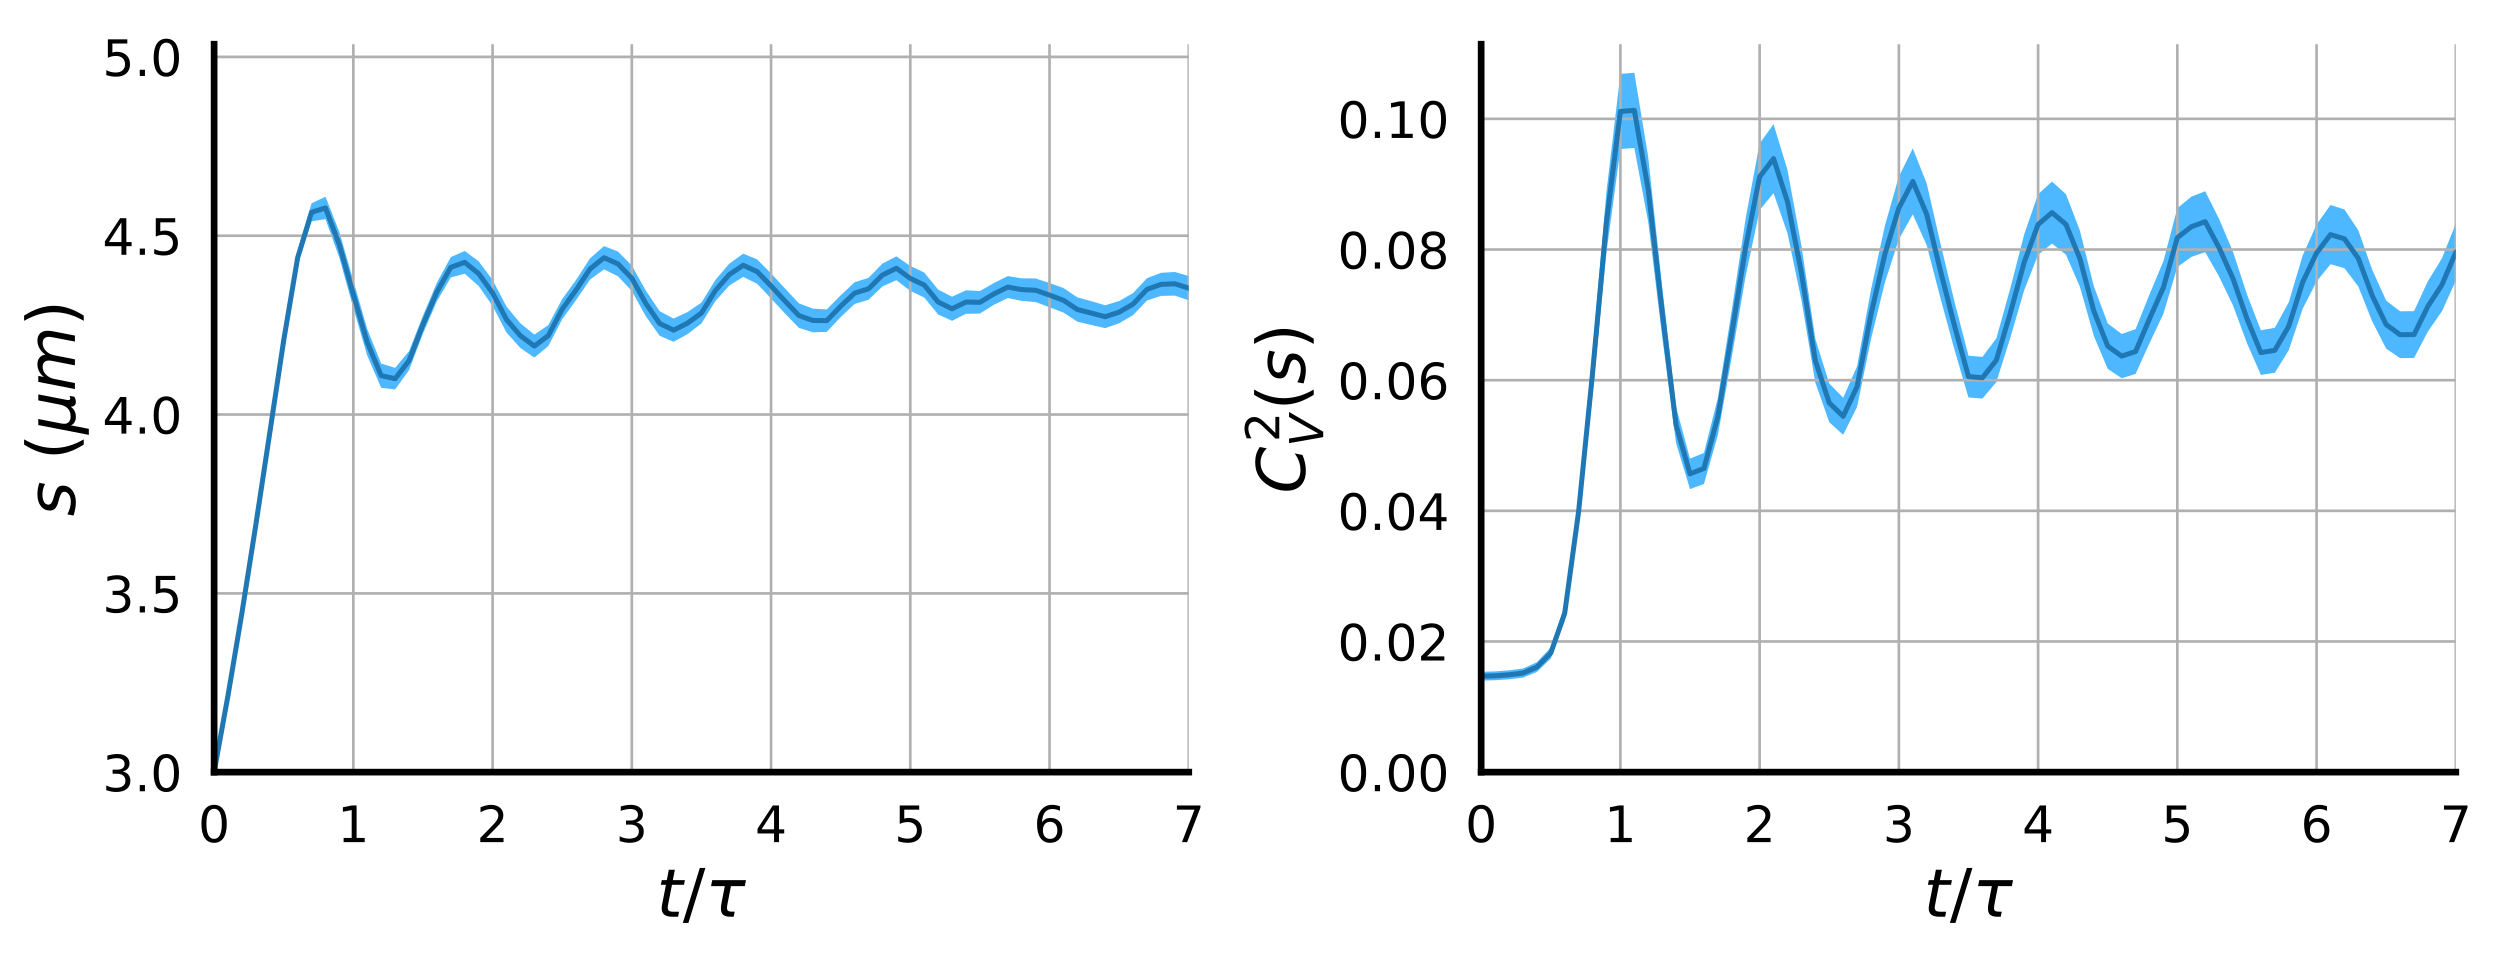 <?xml version="1.0" encoding="utf-8" standalone="no"?>
<!DOCTYPE svg PUBLIC "-//W3C//DTD SVG 1.1//EN"
  "http://www.w3.org/Graphics/SVG/1.1/DTD/svg11.dtd">
<!-- Created with matplotlib (http://matplotlib.org/) -->
<svg height="285.213pt" version="1.1" viewBox="0 0 746.755 285.213" width="746.755pt" xmlns="http://www.w3.org/2000/svg" xmlns:xlink="http://www.w3.org/1999/xlink">
 <defs>
  <style type="text/css">
*{stroke-linecap:butt;stroke-linejoin:round;}
  </style>
 </defs>
 <g id="figure_1">
  <g id="patch_1">
   <path d="M 0 285.213 
L 746.755 285.213 
L 746.755 0 
L 0 0 
z
" style="fill:#ffffff;"/>
  </g>
  <g id="axes_1">
   <g id="patch_2">
    <path d="M 63.955 230.64 
L 355.085 230.64 
L 355.085 13.2 
L 63.955 13.2 
z
" style="fill:#ffffff;"/>
   </g>
   <g id="PolyCollection_1">
    <defs>
     <path d="M 63.955 -55.65 
L 63.955 -53.497 
L 68.114 -76.378 
L 72.273 -100.912 
L 76.432 -127.218 
L 80.591 -154.516 
L 84.75 -181.905 
L 88.909 -206.188 
L 93.068 -219.097 
L 97.227 -219.758 
L 101.386 -208.179 
L 105.545 -193.18 
L 109.704 -178.977 
L 113.863 -169.357 
L 118.022 -168.88 
L 122.181 -174.649 
L 126.34 -185.568 
L 130.499 -195.22 
L 134.658 -202.325 
L 138.817 -203.454 
L 142.976 -199.782 
L 147.135 -193.823 
L 151.294 -185.891 
L 155.453 -181.241 
L 159.612 -178.41 
L 163.771 -181.825 
L 167.93 -189.839 
L 172.089 -195.613 
L 176.248 -201.705 
L 180.407 -204.752 
L 184.566 -202.715 
L 188.725 -198.286 
L 192.884 -190.773 
L 197.043 -184.898 
L 201.202 -183.117 
L 205.361 -185.408 
L 209.52 -188.585 
L 213.679 -195.258 
L 217.838 -199.927 
L 221.997 -202.505 
L 226.156 -200.457 
L 230.315 -196.05 
L 234.474 -191.569 
L 238.633 -187.281 
L 242.792 -185.946 
L 246.951 -186.077 
L 251.11 -190.491 
L 255.269 -194.416 
L 259.428 -195.676 
L 263.587 -199.64 
L 267.746 -201.527 
L 271.905 -198.34 
L 276.064 -196.346 
L 280.223 -191.288 
L 284.382 -189.38 
L 288.541 -191.483 
L 292.7 -191.549 
L 296.859 -194.157 
L 301.018 -196.188 
L 305.177 -195.342 
L 309.336 -194.985 
L 313.495 -193.44 
L 317.654 -191.847 
L 321.813 -189.123 
L 325.972 -188.134 
L 330.131 -187.189 
L 334.29 -188.651 
L 338.449 -191.072 
L 342.608 -195.445 
L 346.767 -196.818 
L 350.926 -196.914 
L 355.085 -195.499 
L 359.244 -192.581 
L 363.403 -190.604 
L 367.562 -191.072 
L 371.721 -191.347 
L 375.88 -193.618 
L 380.039 -195.434 
L 384.198 -196.243 
L 388.357 -195.873 
L 392.516 -193.564 
L 396.675 -194.102 
L 400.834 -193.451 
L 404.993 -192.862 
L 409.152 -192.08 
L 413.311 -192.889 
L 417.47 -192.917 
L 421.629 -194.104 
L 425.788 -196.463 
L 429.947 -196.404 
L 434.106 -198.286 
L 438.265 -194.482 
L 442.424 -192.261 
L 446.583 -191.728 
L 450.742 -192.329 
L 454.901 -191.347 
L 459.06 -190.368 
L 463.219 -191.043 
L 467.378 -193.439 
L 471.537 -194.157 
L 475.696 -193.065 
L 479.855 -194.005 
L 479.855 -201.008 
L 479.855 -201.008 
L 475.696 -199.981 
L 471.537 -200.935 
L 467.378 -200.197 
L 463.219 -197.807 
L 459.06 -197.214 
L 454.901 -198.254 
L 450.742 -199.426 
L 446.583 -198.866 
L 442.424 -199.466 
L 438.265 -201.625 
L 434.106 -205.337 
L 429.947 -203.255 
L 425.788 -203.235 
L 421.629 -200.86 
L 417.47 -199.687 
L 413.311 -199.883 
L 409.152 -199.164 
L 404.993 -200.06 
L 400.834 -200.738 
L 396.675 -201.349 
L 392.516 -200.646 
L 388.357 -202.853 
L 384.198 -203.059 
L 380.039 -202.285 
L 375.88 -200.52 
L 371.721 -198.385 
L 367.562 -198.277 
L 363.403 -197.864 
L 359.244 -199.873 
L 355.085 -202.772 
L 350.926 -203.975 
L 346.767 -203.72 
L 342.608 -202.113 
L 338.449 -197.675 
L 334.29 -195.295 
L 330.131 -194.024 
L 325.972 -195.248 
L 321.813 -196.389 
L 317.654 -199.185 
L 313.495 -200.676 
L 309.336 -202.036 
L 305.177 -202.072 
L 301.018 -202.744 
L 296.859 -200.666 
L 292.7 -198.28 
L 288.541 -198.505 
L 284.382 -196.588 
L 280.223 -198.706 
L 276.064 -203.81 
L 271.905 -205.761 
L 267.746 -208.639 
L 263.587 -206.489 
L 259.428 -202.215 
L 255.269 -200.902 
L 251.11 -196.999 
L 246.951 -192.784 
L 242.792 -193.025 
L 238.633 -194.615 
L 234.474 -199.052 
L 230.315 -203.525 
L 226.156 -207.736 
L 221.997 -209.439 
L 217.838 -206.458 
L 213.679 -201.584 
L 209.52 -194.828 
L 205.361 -191.994 
L 201.202 -190.062 
L 197.043 -192.261 
L 192.884 -198.451 
L 188.725 -205.911 
L 184.566 -210.09 
L 180.407 -211.711 
L 176.248 -208.046 
L 172.089 -201.623 
L 167.93 -195.886 
L 163.771 -188.099 
L 159.612 -185.273 
L 155.453 -188.627 
L 151.294 -193.633 
L 147.135 -201.583 
L 142.976 -207.161 
L 138.817 -210.247 
L 134.658 -208.42 
L 130.499 -200.766 
L 126.34 -190.948 
L 122.181 -180.314 
L 118.022 -175.327 
L 113.863 -176.623 
L 109.704 -186.897 
L 105.545 -201.346 
L 101.386 -215.868 
L 97.227 -226.459 
L 93.068 -224.498 
L 88.909 -210.287 
L 84.75 -185.27 
L 80.591 -157.482 
L 76.432 -129.911 
L 72.273 -103.403 
L 68.114 -78.69 
L 63.955 -55.65 
z
" id="m4f1d6ae1a3"/>
    </defs>
    <g clip-path="url(#p8585cb5696)">
     <use style="fill:#4db8ff;" x="0" xlink:href="#m4f1d6ae1a3" y="285.213"/>
    </g>
   </g>
   <g id="matplotlib.axis_1">
    <g id="xtick_1">
     <g id="line2d_1">
      <path clip-path="url(#p8585cb5696)" d="M 63.955 230.64 
L 63.955 13.2 
" style="fill:none;stroke:#b0b0b0;stroke-linecap:square;stroke-width:0.8;"/>
     </g>
     <g id="line2d_2">
      <defs>
       <path d="M 0 0 
L 0 6 
" id="m943a7c3891"/>
      </defs>
      <g>
       <use x="63.955" xlink:href="#m943a7c3891" y="230.64"/>
      </g>
     </g>
     <g id="text_1">
      <!-- 0 -->
      <defs>
       <path d="M 31.781 66.406 
Q 24.172 66.406 20.328 58.906 
Q 16.5 51.422 16.5 36.375 
Q 16.5 21.391 20.328 13.891 
Q 24.172 6.391 31.781 6.391 
Q 39.453 6.391 43.281 13.891 
Q 47.125 21.391 47.125 36.375 
Q 47.125 51.422 43.281 58.906 
Q 39.453 66.406 31.781 66.406 
z
M 31.781 74.219 
Q 44.047 74.219 50.516 64.516 
Q 56.984 54.828 56.984 36.375 
Q 56.984 17.969 50.516 8.266 
Q 44.047 -1.422 31.781 -1.422 
Q 19.531 -1.422 13.062 8.266 
Q 6.594 17.969 6.594 36.375 
Q 6.594 54.828 13.062 64.516 
Q 19.531 74.219 31.781 74.219 
z
" id="DejaVuSans-30"/>
      </defs>
      <g transform="translate(59.183 251.538)scale(0.15 -0.15)">
       <use xlink:href="#DejaVuSans-30"/>
      </g>
     </g>
    </g>
    <g id="xtick_2">
     <g id="line2d_3">
      <path clip-path="url(#p8585cb5696)" d="M 105.545 230.64 
L 105.545 13.2 
" style="fill:none;stroke:#b0b0b0;stroke-linecap:square;stroke-width:0.8;"/>
     </g>
     <g id="line2d_4">
      <g>
       <use x="105.545" xlink:href="#m943a7c3891" y="230.64"/>
      </g>
     </g>
     <g id="text_2">
      <!-- 1 -->
      <defs>
       <path d="M 12.406 8.297 
L 28.516 8.297 
L 28.516 63.922 
L 10.984 60.406 
L 10.984 69.391 
L 28.422 72.906 
L 38.281 72.906 
L 38.281 8.297 
L 54.391 8.297 
L 54.391 0 
L 12.406 0 
z
" id="DejaVuSans-31"/>
      </defs>
      <g transform="translate(100.773 251.538)scale(0.15 -0.15)">
       <use xlink:href="#DejaVuSans-31"/>
      </g>
     </g>
    </g>
    <g id="xtick_3">
     <g id="line2d_5">
      <path clip-path="url(#p8585cb5696)" d="M 147.135 230.64 
L 147.135 13.2 
" style="fill:none;stroke:#b0b0b0;stroke-linecap:square;stroke-width:0.8;"/>
     </g>
     <g id="line2d_6">
      <g>
       <use x="147.135" xlink:href="#m943a7c3891" y="230.64"/>
      </g>
     </g>
     <g id="text_3">
      <!-- 2 -->
      <defs>
       <path d="M 19.188 8.297 
L 53.609 8.297 
L 53.609 0 
L 7.328 0 
L 7.328 8.297 
Q 12.938 14.109 22.625 23.891 
Q 32.328 33.688 34.812 36.531 
Q 39.547 41.844 41.422 45.531 
Q 43.312 49.219 43.312 52.781 
Q 43.312 58.594 39.234 62.25 
Q 35.156 65.922 28.609 65.922 
Q 23.969 65.922 18.812 64.312 
Q 13.672 62.703 7.812 59.422 
L 7.812 69.391 
Q 13.766 71.781 18.938 73 
Q 24.125 74.219 28.422 74.219 
Q 39.75 74.219 46.484 68.547 
Q 53.219 62.891 53.219 53.422 
Q 53.219 48.922 51.531 44.891 
Q 49.859 40.875 45.406 35.406 
Q 44.188 33.984 37.641 27.219 
Q 31.109 20.453 19.188 8.297 
z
" id="DejaVuSans-32"/>
      </defs>
      <g transform="translate(142.363 251.538)scale(0.15 -0.15)">
       <use xlink:href="#DejaVuSans-32"/>
      </g>
     </g>
    </g>
    <g id="xtick_4">
     <g id="line2d_7">
      <path clip-path="url(#p8585cb5696)" d="M 188.725 230.64 
L 188.725 13.2 
" style="fill:none;stroke:#b0b0b0;stroke-linecap:square;stroke-width:0.8;"/>
     </g>
     <g id="line2d_8">
      <g>
       <use x="188.725" xlink:href="#m943a7c3891" y="230.64"/>
      </g>
     </g>
     <g id="text_4">
      <!-- 3 -->
      <defs>
       <path d="M 40.578 39.312 
Q 47.656 37.797 51.625 33 
Q 55.609 28.219 55.609 21.188 
Q 55.609 10.406 48.188 4.484 
Q 40.766 -1.422 27.094 -1.422 
Q 22.516 -1.422 17.656 -0.516 
Q 12.797 0.391 7.625 2.203 
L 7.625 11.719 
Q 11.719 9.328 16.594 8.109 
Q 21.484 6.891 26.812 6.891 
Q 36.078 6.891 40.938 10.547 
Q 45.797 14.203 45.797 21.188 
Q 45.797 27.641 41.281 31.266 
Q 36.766 34.906 28.719 34.906 
L 20.219 34.906 
L 20.219 43.016 
L 29.109 43.016 
Q 36.375 43.016 40.234 45.922 
Q 44.094 48.828 44.094 54.297 
Q 44.094 59.906 40.109 62.906 
Q 36.141 65.922 28.719 65.922 
Q 24.656 65.922 20.016 65.031 
Q 15.375 64.156 9.812 62.312 
L 9.812 71.094 
Q 15.438 72.656 20.344 73.438 
Q 25.25 74.219 29.594 74.219 
Q 40.828 74.219 47.359 69.109 
Q 53.906 64.016 53.906 55.328 
Q 53.906 49.266 50.438 45.094 
Q 46.969 40.922 40.578 39.312 
z
" id="DejaVuSans-33"/>
      </defs>
      <g transform="translate(183.953 251.538)scale(0.15 -0.15)">
       <use xlink:href="#DejaVuSans-33"/>
      </g>
     </g>
    </g>
    <g id="xtick_5">
     <g id="line2d_9">
      <path clip-path="url(#p8585cb5696)" d="M 230.315 230.64 
L 230.315 13.2 
" style="fill:none;stroke:#b0b0b0;stroke-linecap:square;stroke-width:0.8;"/>
     </g>
     <g id="line2d_10">
      <g>
       <use x="230.315" xlink:href="#m943a7c3891" y="230.64"/>
      </g>
     </g>
     <g id="text_5">
      <!-- 4 -->
      <defs>
       <path d="M 37.797 64.312 
L 12.891 25.391 
L 37.797 25.391 
z
M 35.203 72.906 
L 47.609 72.906 
L 47.609 25.391 
L 58.016 25.391 
L 58.016 17.188 
L 47.609 17.188 
L 47.609 0 
L 37.797 0 
L 37.797 17.188 
L 4.891 17.188 
L 4.891 26.703 
z
" id="DejaVuSans-34"/>
      </defs>
      <g transform="translate(225.543 251.538)scale(0.15 -0.15)">
       <use xlink:href="#DejaVuSans-34"/>
      </g>
     </g>
    </g>
    <g id="xtick_6">
     <g id="line2d_11">
      <path clip-path="url(#p8585cb5696)" d="M 271.905 230.64 
L 271.905 13.2 
" style="fill:none;stroke:#b0b0b0;stroke-linecap:square;stroke-width:0.8;"/>
     </g>
     <g id="line2d_12">
      <g>
       <use x="271.905" xlink:href="#m943a7c3891" y="230.64"/>
      </g>
     </g>
     <g id="text_6">
      <!-- 5 -->
      <defs>
       <path d="M 10.797 72.906 
L 49.516 72.906 
L 49.516 64.594 
L 19.828 64.594 
L 19.828 46.734 
Q 21.969 47.469 24.109 47.828 
Q 26.266 48.188 28.422 48.188 
Q 40.625 48.188 47.75 41.5 
Q 54.891 34.812 54.891 23.391 
Q 54.891 11.625 47.562 5.094 
Q 40.234 -1.422 26.906 -1.422 
Q 22.312 -1.422 17.547 -0.641 
Q 12.797 0.141 7.719 1.703 
L 7.719 11.625 
Q 12.109 9.234 16.797 8.062 
Q 21.484 6.891 26.703 6.891 
Q 35.156 6.891 40.078 11.328 
Q 45.016 15.766 45.016 23.391 
Q 45.016 31 40.078 35.438 
Q 35.156 39.891 26.703 39.891 
Q 22.75 39.891 18.812 39.016 
Q 14.891 38.141 10.797 36.281 
z
" id="DejaVuSans-35"/>
      </defs>
      <g transform="translate(267.133 251.538)scale(0.15 -0.15)">
       <use xlink:href="#DejaVuSans-35"/>
      </g>
     </g>
    </g>
    <g id="xtick_7">
     <g id="line2d_13">
      <path clip-path="url(#p8585cb5696)" d="M 313.495 230.64 
L 313.495 13.2 
" style="fill:none;stroke:#b0b0b0;stroke-linecap:square;stroke-width:0.8;"/>
     </g>
     <g id="line2d_14">
      <g>
       <use x="313.495" xlink:href="#m943a7c3891" y="230.64"/>
      </g>
     </g>
     <g id="text_7">
      <!-- 6 -->
      <defs>
       <path d="M 33.016 40.375 
Q 26.375 40.375 22.484 35.828 
Q 18.609 31.297 18.609 23.391 
Q 18.609 15.531 22.484 10.953 
Q 26.375 6.391 33.016 6.391 
Q 39.656 6.391 43.531 10.953 
Q 47.406 15.531 47.406 23.391 
Q 47.406 31.297 43.531 35.828 
Q 39.656 40.375 33.016 40.375 
z
M 52.594 71.297 
L 52.594 62.312 
Q 48.875 64.062 45.094 64.984 
Q 41.312 65.922 37.594 65.922 
Q 27.828 65.922 22.672 59.328 
Q 17.531 52.734 16.797 39.406 
Q 19.672 43.656 24.016 45.922 
Q 28.375 48.188 33.594 48.188 
Q 44.578 48.188 50.953 41.516 
Q 57.328 34.859 57.328 23.391 
Q 57.328 12.156 50.688 5.359 
Q 44.047 -1.422 33.016 -1.422 
Q 20.359 -1.422 13.672 8.266 
Q 6.984 17.969 6.984 36.375 
Q 6.984 53.656 15.188 63.938 
Q 23.391 74.219 37.203 74.219 
Q 40.922 74.219 44.703 73.484 
Q 48.484 72.75 52.594 71.297 
z
" id="DejaVuSans-36"/>
      </defs>
      <g transform="translate(308.723 251.538)scale(0.15 -0.15)">
       <use xlink:href="#DejaVuSans-36"/>
      </g>
     </g>
    </g>
    <g id="xtick_8">
     <g id="line2d_15">
      <path clip-path="url(#p8585cb5696)" d="M 355.085 230.64 
L 355.085 13.2 
" style="fill:none;stroke:#b0b0b0;stroke-linecap:square;stroke-width:0.8;"/>
     </g>
     <g id="line2d_16">
      <g>
       <use x="355.085" xlink:href="#m943a7c3891" y="230.64"/>
      </g>
     </g>
     <g id="text_8">
      <!-- 7 -->
      <defs>
       <path d="M 8.203 72.906 
L 55.078 72.906 
L 55.078 68.703 
L 28.609 0 
L 18.312 0 
L 43.219 64.594 
L 8.203 64.594 
z
" id="DejaVuSans-37"/>
      </defs>
      <g transform="translate(350.313 251.538)scale(0.15 -0.15)">
       <use xlink:href="#DejaVuSans-37"/>
      </g>
     </g>
    </g>
    <g id="text_9">
     <!-- $t/\tau$ -->
     <defs>
      <path d="M 42.281 54.688 
L 40.922 47.703 
L 23 47.703 
L 17.188 18.016 
Q 16.891 16.359 16.75 15.234 
Q 16.609 14.109 16.609 13.484 
Q 16.609 10.359 18.484 8.938 
Q 20.359 7.516 24.516 7.516 
L 33.594 7.516 
L 32.078 0 
L 23.484 0 
Q 15.484 0 11.547 3.125 
Q 7.625 6.25 7.625 12.594 
Q 7.625 13.719 7.766 15.062 
Q 7.906 16.406 8.203 18.016 
L 14.016 47.703 
L 6.391 47.703 
L 7.812 54.688 
L 15.281 54.688 
L 18.312 70.219 
L 27.297 70.219 
L 24.312 54.688 
z
" id="DejaVuSans-Oblique-74"/>
      <path d="M 25.391 72.906 
L 33.688 72.906 
L 8.297 -9.281 
L 0 -9.281 
z
" id="DejaVuSans-2f"/>
      <path d="M 32.859 9.969 
Q 34.188 7.625 39.453 7.625 
L 43.75 7.625 
L 42.281 0 
L 36.922 0 
Q 28.125 0 25 4.688 
Q 21.922 9.469 23.969 19.828 
L 29 45.703 
L 8.453 45.703 
L 10.203 54.688 
L 60.641 54.688 
L 58.891 45.703 
L 38.188 45.703 
L 33.016 19.281 
Q 31.641 12.203 32.859 9.969 
z
" id="DejaVuSans-Oblique-3c4"/>
     </defs>
     <g transform="translate(196.12 273.854)scale(0.2 -0.2)">
      <use transform="translate(0 0.094)" xlink:href="#DejaVuSans-Oblique-74"/>
      <use transform="translate(39.209 0.094)" xlink:href="#DejaVuSans-2f"/>
      <use transform="translate(72.9 0.094)" xlink:href="#DejaVuSans-Oblique-3c4"/>
     </g>
    </g>
   </g>
   <g id="matplotlib.axis_2">
    <g id="ytick_1">
     <g id="line2d_17">
      <path clip-path="url(#p8585cb5696)" d="M 63.955 230.658 
L 355.085 230.658 
" style="fill:none;stroke:#b0b0b0;stroke-linecap:square;stroke-width:0.8;"/>
     </g>
     <g id="line2d_18">
      <defs>
       <path d="M 0 0 
L -6 0 
" id="mb63ff1fe16"/>
      </defs>
      <g>
       <use x="63.955" xlink:href="#mb63ff1fe16" y="230.658"/>
      </g>
     </g>
     <g id="text_10">
      <!-- 3.0 -->
      <defs>
       <path d="M 10.688 12.406 
L 21 12.406 
L 21 0 
L 10.688 0 
z
" id="DejaVuSans-2e"/>
      </defs>
      <g transform="translate(30.6 236.357)scale(0.15 -0.15)">
       <use xlink:href="#DejaVuSans-33"/>
       <use x="63.623" xlink:href="#DejaVuSans-2e"/>
       <use x="95.41" xlink:href="#DejaVuSans-30"/>
      </g>
     </g>
    </g>
    <g id="ytick_2">
     <g id="line2d_19">
      <path clip-path="url(#p8585cb5696)" d="M 63.955 177.242 
L 355.085 177.242 
" style="fill:none;stroke:#b0b0b0;stroke-linecap:square;stroke-width:0.8;"/>
     </g>
     <g id="line2d_20">
      <g>
       <use x="63.955" xlink:href="#mb63ff1fe16" y="177.242"/>
      </g>
     </g>
     <g id="text_11">
      <!-- 3.5 -->
      <g transform="translate(30.6 182.941)scale(0.15 -0.15)">
       <use xlink:href="#DejaVuSans-33"/>
       <use x="63.623" xlink:href="#DejaVuSans-2e"/>
       <use x="95.41" xlink:href="#DejaVuSans-35"/>
      </g>
     </g>
    </g>
    <g id="ytick_3">
     <g id="line2d_21">
      <path clip-path="url(#p8585cb5696)" d="M 63.955 123.826 
L 355.085 123.826 
" style="fill:none;stroke:#b0b0b0;stroke-linecap:square;stroke-width:0.8;"/>
     </g>
     <g id="line2d_22">
      <g>
       <use x="63.955" xlink:href="#mb63ff1fe16" y="123.826"/>
      </g>
     </g>
     <g id="text_12">
      <!-- 4.0 -->
      <g transform="translate(30.6 129.525)scale(0.15 -0.15)">
       <use xlink:href="#DejaVuSans-34"/>
       <use x="63.623" xlink:href="#DejaVuSans-2e"/>
       <use x="95.41" xlink:href="#DejaVuSans-30"/>
      </g>
     </g>
    </g>
    <g id="ytick_4">
     <g id="line2d_23">
      <path clip-path="url(#p8585cb5696)" d="M 63.955 70.411 
L 355.085 70.411 
" style="fill:none;stroke:#b0b0b0;stroke-linecap:square;stroke-width:0.8;"/>
     </g>
     <g id="line2d_24">
      <g>
       <use x="63.955" xlink:href="#mb63ff1fe16" y="70.411"/>
      </g>
     </g>
     <g id="text_13">
      <!-- 4.5 -->
      <g transform="translate(30.6 76.109)scale(0.15 -0.15)">
       <use xlink:href="#DejaVuSans-34"/>
       <use x="63.623" xlink:href="#DejaVuSans-2e"/>
       <use x="95.41" xlink:href="#DejaVuSans-35"/>
      </g>
     </g>
    </g>
    <g id="ytick_5">
     <g id="line2d_25">
      <path clip-path="url(#p8585cb5696)" d="M 63.955 16.995 
L 355.085 16.995 
" style="fill:none;stroke:#b0b0b0;stroke-linecap:square;stroke-width:0.8;"/>
     </g>
     <g id="line2d_26">
      <g>
       <use x="63.955" xlink:href="#mb63ff1fe16" y="16.995"/>
      </g>
     </g>
     <g id="text_14">
      <!-- 5.0 -->
      <g transform="translate(30.6 22.694)scale(0.15 -0.15)">
       <use xlink:href="#DejaVuSans-35"/>
       <use x="63.623" xlink:href="#DejaVuSans-2e"/>
       <use x="95.41" xlink:href="#DejaVuSans-30"/>
      </g>
     </g>
    </g>
    <g id="text_15">
     <!-- $s$ $(\mu m)$ -->
     <defs>
      <path d="M 50 53.078 
L 48.297 44.578 
Q 44.734 46.531 40.766 47.5 
Q 36.812 48.484 32.625 48.484 
Q 25.531 48.484 21.453 46.062 
Q 17.391 43.656 17.391 39.5 
Q 17.391 34.672 26.859 32.078 
Q 27.594 31.891 27.938 31.781 
L 30.812 30.906 
Q 39.797 28.422 42.797 25.688 
Q 45.797 22.953 45.797 18.219 
Q 45.797 9.516 38.891 4.047 
Q 31.984 -1.422 20.797 -1.422 
Q 16.453 -1.422 11.672 -0.578 
Q 6.891 0.25 1.125 2 
L 2.875 11.281 
Q 7.812 8.734 12.594 7.422 
Q 17.391 6.109 21.781 6.109 
Q 28.375 6.109 32.5 8.938 
Q 36.625 11.766 36.625 16.109 
Q 36.625 20.797 25.781 23.688 
L 24.859 23.922 
L 21.781 24.703 
Q 14.938 26.516 11.766 29.469 
Q 8.594 32.422 8.594 37.016 
Q 8.594 45.75 15.156 50.875 
Q 21.734 56 33.016 56 
Q 37.453 56 41.672 55.266 
Q 45.906 54.547 50 53.078 
z
" id="DejaVuSans-Oblique-73"/>
      <path id="DejaVuSans-20"/>
      <path d="M 31 75.875 
Q 24.469 64.656 21.281 53.656 
Q 18.109 42.672 18.109 31.391 
Q 18.109 20.125 21.312 9.062 
Q 24.516 -2 31 -13.188 
L 23.188 -13.188 
Q 15.875 -1.703 12.234 9.375 
Q 8.594 20.453 8.594 31.391 
Q 8.594 42.281 12.203 53.312 
Q 15.828 64.359 23.188 75.875 
z
" id="DejaVuSans-28"/>
      <path d="M -1.312 -20.797 
L 13.375 54.688 
L 22.406 54.688 
L 15.766 20.656 
Q 15.578 19.625 15.422 18.359 
Q 15.281 17.094 15.281 15.828 
Q 15.281 11.281 18.141 8.828 
Q 21 6.391 26.312 6.391 
Q 33.547 6.391 37.984 10.484 
Q 42.438 14.594 44 22.797 
L 50.203 54.688 
L 59.188 54.688 
L 51.031 12.641 
Q 50.828 11.719 50.75 11.031 
Q 50.688 10.359 50.688 9.812 
Q 50.688 8.297 51.297 7.594 
Q 51.906 6.891 53.219 6.891 
Q 53.719 6.891 54.562 7.125 
Q 55.422 7.375 56.984 8.016 
L 55.609 0.781 
Q 53.469 -0.297 51.516 -0.859 
Q 49.562 -1.422 47.703 -1.422 
Q 44.484 -1.422 42.656 0.625 
Q 40.828 2.688 40.828 6.297 
Q 38.094 2.391 34.297 0.484 
Q 30.516 -1.422 25.391 -1.422 
Q 20.844 -1.422 17.453 0.672 
Q 14.062 2.781 12.984 6.203 
L 7.719 -20.797 
z
" id="DejaVuSans-Oblique-3bc"/>
      <path d="M 89.797 33.016 
L 83.406 0 
L 74.422 0 
L 80.719 32.719 
Q 81.109 34.812 81.297 36.328 
Q 81.5 37.844 81.5 38.922 
Q 81.5 43.312 79.047 45.75 
Q 76.609 48.188 72.219 48.188 
Q 65.672 48.188 60.547 43.281 
Q 55.422 38.375 53.906 30.516 
L 47.906 0 
L 38.922 0 
L 45.312 32.719 
Q 45.703 34.516 45.891 36.047 
Q 46.094 37.594 46.094 38.812 
Q 46.094 43.266 43.656 45.719 
Q 41.219 48.188 36.922 48.188 
Q 30.281 48.188 25.141 43.281 
Q 20.016 38.375 18.5 30.516 
L 12.5 0 
L 3.516 0 
L 14.203 54.688 
L 23.188 54.688 
L 21.484 46.188 
Q 25.141 50.984 30.047 53.484 
Q 34.969 56 40.578 56 
Q 46.531 56 50.359 52.875 
Q 54.203 49.75 54.984 44.188 
Q 59.078 49.953 64.469 52.969 
Q 69.875 56 75.875 56 
Q 82.906 56 86.734 51.953 
Q 90.578 47.906 90.578 40.484 
Q 90.578 38.875 90.375 36.938 
Q 90.188 35.016 89.797 33.016 
z
" id="DejaVuSans-Oblique-6d"/>
      <path d="M 8.016 75.875 
L 15.828 75.875 
Q 23.141 64.359 26.781 53.312 
Q 30.422 42.281 30.422 31.391 
Q 30.422 20.453 26.781 9.375 
Q 23.141 -1.703 15.828 -13.188 
L 8.016 -13.188 
Q 14.5 -2 17.703 9.062 
Q 20.906 20.125 20.906 31.391 
Q 20.906 42.672 17.703 53.656 
Q 14.5 64.656 8.016 75.875 
z
" id="DejaVuSans-29"/>
     </defs>
     <g transform="translate(22.4 154.22)rotate(-90)scale(0.2 -0.2)">
      <use transform="translate(0 0.125)" xlink:href="#DejaVuSans-Oblique-73"/>
      <use transform="translate(52.1 0.125)" xlink:href="#DejaVuSans-20"/>
      <use transform="translate(83.887 0.125)" xlink:href="#DejaVuSans-28"/>
      <use transform="translate(122.9 0.125)" xlink:href="#DejaVuSans-Oblique-3bc"/>
      <use transform="translate(186.523 0.125)" xlink:href="#DejaVuSans-Oblique-6d"/>
      <use transform="translate(283.936 0.125)" xlink:href="#DejaVuSans-29"/>
     </g>
    </g>
   </g>
   <g id="line2d_27">
    <path clip-path="url(#p8585cb5696)" d="M 63.955 230.64 
L 68.114 207.679 
L 72.273 183.056 
L 76.432 156.649 
L 80.591 129.215 
L 84.75 101.626 
L 88.909 76.976 
L 93.068 63.416 
L 97.227 62.105 
L 101.386 73.19 
L 105.545 87.951 
L 109.704 102.277 
L 113.863 112.223 
L 118.022 113.11 
L 122.181 107.732 
L 126.34 96.955 
L 130.499 87.22 
L 134.658 79.841 
L 138.817 78.363 
L 142.976 81.742 
L 147.135 87.51 
L 151.294 95.452 
L 155.453 100.279 
L 159.612 103.372 
L 163.771 100.252 
L 167.93 92.351 
L 172.089 86.595 
L 176.248 80.338 
L 180.407 76.982 
L 184.566 78.811 
L 188.725 83.115 
L 192.884 90.601 
L 197.043 96.634 
L 201.202 98.624 
L 205.361 96.513 
L 209.52 93.507 
L 213.679 86.792 
L 217.838 82.021 
L 221.997 79.242 
L 226.156 81.117 
L 230.315 85.426 
L 234.474 89.903 
L 238.633 94.266 
L 242.792 95.728 
L 246.951 95.783 
L 251.11 91.468 
L 255.269 87.554 
L 259.428 86.268 
L 263.587 82.149 
L 267.746 80.13 
L 271.905 83.163 
L 276.064 85.136 
L 280.223 90.217 
L 284.382 92.229 
L 288.541 90.22 
L 292.7 90.299 
L 296.859 87.802 
L 301.018 85.747 
L 305.177 86.506 
L 309.336 86.703 
L 313.495 88.156 
L 317.654 89.697 
L 321.813 92.457 
L 325.972 93.523 
L 330.131 94.607 
L 334.29 93.241 
L 338.449 90.84 
L 342.608 86.435 
L 346.767 84.944 
L 350.926 84.769 
L 355.085 86.078 
L 359.244 88.987 
L 363.403 90.979 
L 367.562 90.539 
L 371.721 90.348 
L 375.88 88.144 
L 380.039 86.354 
L 384.198 85.562 
L 388.357 85.851 
L 392.516 88.108 
L 396.675 87.488 
L 400.834 88.119 
L 404.993 88.752 
L 409.152 89.591 
L 413.311 88.827 
L 417.47 88.911 
L 421.629 87.731 
L 425.788 85.364 
L 429.947 85.384 
L 434.106 83.402 
L 438.265 87.16 
L 442.424 89.35 
L 446.583 89.916 
L 450.742 89.336 
L 454.901 90.413 
L 459.06 91.422 
L 463.219 90.789 
L 467.378 88.395 
L 471.537 87.668 
L 475.696 88.691 
L 479.855 87.707 
" style="fill:none;stroke:#1f77b4;stroke-linecap:square;stroke-width:1.5;"/>
   </g>
   <g id="patch_3">
    <path d="M 63.955 230.64 
L 63.955 13.2 
" style="fill:none;stroke:#000000;stroke-linecap:square;stroke-linejoin:miter;stroke-width:2;"/>
   </g>
   <g id="patch_4">
    <path d="M 355.085 230.64 
L 355.085 13.2 
" style="fill:none;"/>
   </g>
   <g id="patch_5">
    <path d="M 63.955 230.64 
L 355.085 230.64 
" style="fill:none;stroke:#000000;stroke-linecap:square;stroke-linejoin:miter;stroke-width:2;"/>
   </g>
   <g id="patch_6">
    <path d="M 63.955 13.2 
L 355.085 13.2 
" style="fill:none;"/>
   </g>
  </g>
  <g id="axes_2">
   <g id="patch_7">
    <path d="M 442.424 230.64 
L 733.555 230.64 
L 733.555 13.2 
L 442.424 13.2 
z
" style="fill:#ffffff;"/>
   </g>
   <g id="PolyCollection_2">
    <defs>
     <path d="M 442.424 -84.544 
L 442.424 -81.912 
L 446.583 -82.025 
L 450.742 -82.32 
L 454.901 -82.799 
L 459.06 -84.504 
L 463.219 -88.496 
L 467.378 -99.763 
L 471.537 -128.514 
L 475.696 -167.463 
L 479.855 -209.81 
L 484.014 -240.708 
L 488.173 -241.01 
L 492.332 -218.858 
L 496.491 -184.721 
L 500.65 -152.82 
L 504.809 -139.133 
L 508.968 -140.651 
L 513.127 -155.233 
L 517.286 -178.607 
L 521.445 -202.861 
L 525.604 -222.46 
L 529.763 -227.525 
L 533.922 -215.524 
L 538.081 -195.624 
L 542.24 -170.956 
L 546.399 -159.103 
L 550.558 -155.325 
L 554.717 -163.68 
L 558.876 -183.985 
L 563.035 -200.875 
L 567.194 -213.742 
L 571.353 -221.179 
L 575.512 -211.959 
L 579.671 -195.95 
L 583.83 -180.685 
L 587.989 -166.484 
L 592.148 -166.161 
L 596.307 -171.073 
L 600.466 -184.264 
L 604.625 -198.521 
L 608.785 -209.13 
L 612.944 -212.448 
L 617.103 -209.14 
L 621.262 -199.578 
L 625.421 -184.901 
L 629.58 -175.035 
L 633.739 -172.235 
L 637.898 -173.512 
L 642.057 -182.697 
L 646.216 -191.485 
L 650.375 -205.439 
L 654.534 -208.471 
L 658.693 -209.906 
L 662.852 -202.588 
L 667.011 -193.944 
L 671.17 -182.716 
L 675.329 -173.22 
L 679.488 -173.866 
L 683.647 -180.599 
L 687.806 -192.954 
L 691.965 -201.145 
L 696.124 -206.286 
L 700.283 -205.118 
L 704.442 -199.614 
L 708.601 -189.159 
L 712.76 -181.062 
L 716.919 -178.233 
L 721.078 -178.275 
L 725.237 -186.227 
L 729.396 -192.214 
L 733.555 -201.348 
L 737.714 -203.957 
L 741.873 -203.923 
L 746.032 -201.391 
L 750.191 -194.631 
L 754.35 -188.053 
L 758.509 -185.073 
L 762.668 -183.336 
L 766.827 -189.705 
L 770.986 -194.996 
L 775.145 -201.192 
L 779.304 -203.192 
L 783.463 -199.979 
L 787.622 -195.968 
L 791.781 -191.982 
L 795.94 -183.452 
L 800.099 -182.268 
L 804.258 -181.567 
L 808.417 -184.534 
L 812.576 -191.028 
L 816.735 -196.817 
L 820.894 -200.663 
L 825.053 -198.33 
L 829.212 -196.316 
L 833.371 -189.533 
L 837.53 -187.724 
L 841.689 -184.253 
L 845.848 -182.736 
L 850.007 -183.052 
L 854.166 -188.899 
L 858.325 -191.692 
L 858.325 -207.441 
L 858.325 -207.441 
L 854.166 -204.28 
L 850.007 -197.669 
L 845.848 -197.312 
L 841.689 -199.026 
L 837.53 -202.951 
L 833.371 -204.998 
L 829.212 -212.677 
L 825.053 -214.959 
L 820.894 -217.603 
L 816.735 -213.245 
L 812.576 -206.689 
L 808.417 -199.344 
L 804.258 -195.991 
L 800.099 -196.783 
L 795.94 -198.121 
L 791.781 -207.77 
L 787.622 -212.283 
L 783.463 -216.828 
L 779.304 -220.471 
L 775.145 -218.202 
L 770.986 -211.182 
L 766.827 -205.193 
L 762.668 -197.99 
L 758.509 -199.953 
L 754.35 -203.323 
L 750.191 -210.769 
L 746.032 -218.428 
L 741.873 -221.3 
L 737.714 -221.338 
L 733.555 -218.38 
L 729.396 -208.032 
L 725.237 -201.259 
L 721.078 -192.272 
L 716.919 -192.225 
L 712.76 -195.42 
L 708.601 -204.575 
L 704.442 -216.414 
L 700.283 -222.655 
L 696.124 -223.98 
L 691.965 -218.149 
L 687.806 -208.87 
L 683.647 -194.897 
L 679.488 -187.295 
L 675.329 -186.566 
L 671.17 -197.29 
L 667.011 -209.991 
L 662.852 -219.785 
L 658.693 -228.088 
L 654.534 -226.46 
L 650.375 -223.019 
L 646.216 -207.207 
L 642.057 -197.268 
L 637.898 -186.895 
L 633.739 -185.455 
L 629.58 -188.614 
L 625.421 -199.759 
L 621.262 -216.374 
L 617.103 -227.219 
L 612.944 -230.975 
L 608.785 -227.208 
L 604.625 -215.175 
L 600.466 -199.039 
L 596.307 -184.144 
L 592.148 -178.607 
L 587.989 -178.97 
L 583.83 -194.995 
L 579.671 -212.263 
L 575.512 -230.42 
L 571.353 -240.897 
L 567.194 -232.445 
L 563.035 -217.843 
L 558.876 -198.723 
L 554.717 -175.811 
L 550.558 -166.408 
L 546.399 -170.659 
L 542.24 -184.012 
L 538.081 -211.893 
L 533.922 -234.469 
L 529.763 -248.118 
L 525.604 -242.354 
L 521.445 -220.095 
L 517.286 -192.647 
L 513.127 -166.305 
L 508.968 -149.932 
L 504.809 -148.23 
L 500.65 -163.592 
L 496.491 -199.555 
L 492.332 -238.258 
L 488.173 -263.483 
L 484.014 -263.138 
L 479.855 -227.979 
L 475.696 -180.074 
L 471.537 -136.341 
L 467.378 -104.304 
L 463.219 -91.818 
L 459.06 -87.405 
L 454.901 -85.522 
L 450.742 -84.994 
L 446.583 -84.668 
L 442.424 -84.544 
z
" id="m9af9c02053"/>
    </defs>
    <g clip-path="url(#pc7e0103038)">
     <use style="fill:#4db8ff;" x="0" xlink:href="#m9af9c02053" y="285.213"/>
    </g>
   </g>
   <g id="matplotlib.axis_3">
    <g id="xtick_9">
     <g id="line2d_28">
      <path clip-path="url(#pc7e0103038)" d="M 442.424 230.64 
L 442.424 13.2 
" style="fill:none;stroke:#b0b0b0;stroke-linecap:square;stroke-width:0.8;"/>
     </g>
     <g id="line2d_29">
      <g>
       <use x="442.424" xlink:href="#m943a7c3891" y="230.64"/>
      </g>
     </g>
     <g id="text_16">
      <!-- 0 -->
      <g transform="translate(437.652 251.538)scale(0.15 -0.15)">
       <use xlink:href="#DejaVuSans-30"/>
      </g>
     </g>
    </g>
    <g id="xtick_10">
     <g id="line2d_30">
      <path clip-path="url(#pc7e0103038)" d="M 484.014 230.64 
L 484.014 13.2 
" style="fill:none;stroke:#b0b0b0;stroke-linecap:square;stroke-width:0.8;"/>
     </g>
     <g id="line2d_31">
      <g>
       <use x="484.014" xlink:href="#m943a7c3891" y="230.64"/>
      </g>
     </g>
     <g id="text_17">
      <!-- 1 -->
      <g transform="translate(479.242 251.538)scale(0.15 -0.15)">
       <use xlink:href="#DejaVuSans-31"/>
      </g>
     </g>
    </g>
    <g id="xtick_11">
     <g id="line2d_32">
      <path clip-path="url(#pc7e0103038)" d="M 525.604 230.64 
L 525.604 13.2 
" style="fill:none;stroke:#b0b0b0;stroke-linecap:square;stroke-width:0.8;"/>
     </g>
     <g id="line2d_33">
      <g>
       <use x="525.604" xlink:href="#m943a7c3891" y="230.64"/>
      </g>
     </g>
     <g id="text_18">
      <!-- 2 -->
      <g transform="translate(520.833 251.538)scale(0.15 -0.15)">
       <use xlink:href="#DejaVuSans-32"/>
      </g>
     </g>
    </g>
    <g id="xtick_12">
     <g id="line2d_34">
      <path clip-path="url(#pc7e0103038)" d="M 567.194 230.64 
L 567.194 13.2 
" style="fill:none;stroke:#b0b0b0;stroke-linecap:square;stroke-width:0.8;"/>
     </g>
     <g id="line2d_35">
      <g>
       <use x="567.194" xlink:href="#m943a7c3891" y="230.64"/>
      </g>
     </g>
     <g id="text_19">
      <!-- 3 -->
      <g transform="translate(562.423 251.538)scale(0.15 -0.15)">
       <use xlink:href="#DejaVuSans-33"/>
      </g>
     </g>
    </g>
    <g id="xtick_13">
     <g id="line2d_36">
      <path clip-path="url(#pc7e0103038)" d="M 608.785 230.64 
L 608.785 13.2 
" style="fill:none;stroke:#b0b0b0;stroke-linecap:square;stroke-width:0.8;"/>
     </g>
     <g id="line2d_37">
      <g>
       <use x="608.785" xlink:href="#m943a7c3891" y="230.64"/>
      </g>
     </g>
     <g id="text_20">
      <!-- 4 -->
      <g transform="translate(604.013 251.538)scale(0.15 -0.15)">
       <use xlink:href="#DejaVuSans-34"/>
      </g>
     </g>
    </g>
    <g id="xtick_14">
     <g id="line2d_38">
      <path clip-path="url(#pc7e0103038)" d="M 650.375 230.64 
L 650.375 13.2 
" style="fill:none;stroke:#b0b0b0;stroke-linecap:square;stroke-width:0.8;"/>
     </g>
     <g id="line2d_39">
      <g>
       <use x="650.375" xlink:href="#m943a7c3891" y="230.64"/>
      </g>
     </g>
     <g id="text_21">
      <!-- 5 -->
      <g transform="translate(645.603 251.538)scale(0.15 -0.15)">
       <use xlink:href="#DejaVuSans-35"/>
      </g>
     </g>
    </g>
    <g id="xtick_15">
     <g id="line2d_40">
      <path clip-path="url(#pc7e0103038)" d="M 691.965 230.64 
L 691.965 13.2 
" style="fill:none;stroke:#b0b0b0;stroke-linecap:square;stroke-width:0.8;"/>
     </g>
     <g id="line2d_41">
      <g>
       <use x="691.965" xlink:href="#m943a7c3891" y="230.64"/>
      </g>
     </g>
     <g id="text_22">
      <!-- 6 -->
      <g transform="translate(687.193 251.538)scale(0.15 -0.15)">
       <use xlink:href="#DejaVuSans-36"/>
      </g>
     </g>
    </g>
    <g id="xtick_16">
     <g id="line2d_42">
      <path clip-path="url(#pc7e0103038)" d="M 733.555 230.64 
L 733.555 13.2 
" style="fill:none;stroke:#b0b0b0;stroke-linecap:square;stroke-width:0.8;"/>
     </g>
     <g id="line2d_43">
      <g>
       <use x="733.555" xlink:href="#m943a7c3891" y="230.64"/>
      </g>
     </g>
     <g id="text_23">
      <!-- 7 -->
      <g transform="translate(728.783 251.538)scale(0.15 -0.15)">
       <use xlink:href="#DejaVuSans-37"/>
      </g>
     </g>
    </g>
    <g id="text_24">
     <!-- $t/\tau$ -->
     <g transform="translate(574.589 273.854)scale(0.2 -0.2)">
      <use transform="translate(0 0.094)" xlink:href="#DejaVuSans-Oblique-74"/>
      <use transform="translate(39.209 0.094)" xlink:href="#DejaVuSans-2f"/>
      <use transform="translate(72.9 0.094)" xlink:href="#DejaVuSans-Oblique-3c4"/>
     </g>
    </g>
   </g>
   <g id="matplotlib.axis_4">
    <g id="ytick_6">
     <g id="line2d_44">
      <path clip-path="url(#pc7e0103038)" d="M 442.424 230.64 
L 733.555 230.64 
" style="fill:none;stroke:#b0b0b0;stroke-linecap:square;stroke-width:0.8;"/>
     </g>
     <g id="line2d_45">
      <g>
       <use x="442.424" xlink:href="#mb63ff1fe16" y="230.64"/>
      </g>
     </g>
     <g id="text_25">
      <!-- 0.00 -->
      <g transform="translate(399.526 236.339)scale(0.15 -0.15)">
       <use xlink:href="#DejaVuSans-30"/>
       <use x="63.623" xlink:href="#DejaVuSans-2e"/>
       <use x="95.41" xlink:href="#DejaVuSans-30"/>
       <use x="159.033" xlink:href="#DejaVuSans-30"/>
      </g>
     </g>
    </g>
    <g id="ytick_7">
     <g id="line2d_46">
      <path clip-path="url(#pc7e0103038)" d="M 442.424 191.614 
L 733.555 191.614 
" style="fill:none;stroke:#b0b0b0;stroke-linecap:square;stroke-width:0.8;"/>
     </g>
     <g id="line2d_47">
      <g>
       <use x="442.424" xlink:href="#mb63ff1fe16" y="191.614"/>
      </g>
     </g>
     <g id="text_26">
      <!-- 0.02 -->
      <g transform="translate(399.526 197.312)scale(0.15 -0.15)">
       <use xlink:href="#DejaVuSans-30"/>
       <use x="63.623" xlink:href="#DejaVuSans-2e"/>
       <use x="95.41" xlink:href="#DejaVuSans-30"/>
       <use x="159.033" xlink:href="#DejaVuSans-32"/>
      </g>
     </g>
    </g>
    <g id="ytick_8">
     <g id="line2d_48">
      <path clip-path="url(#pc7e0103038)" d="M 442.424 152.587 
L 733.555 152.587 
" style="fill:none;stroke:#b0b0b0;stroke-linecap:square;stroke-width:0.8;"/>
     </g>
     <g id="line2d_49">
      <g>
       <use x="442.424" xlink:href="#mb63ff1fe16" y="152.587"/>
      </g>
     </g>
     <g id="text_27">
      <!-- 0.04 -->
      <g transform="translate(399.526 158.286)scale(0.15 -0.15)">
       <use xlink:href="#DejaVuSans-30"/>
       <use x="63.623" xlink:href="#DejaVuSans-2e"/>
       <use x="95.41" xlink:href="#DejaVuSans-30"/>
       <use x="159.033" xlink:href="#DejaVuSans-34"/>
      </g>
     </g>
    </g>
    <g id="ytick_9">
     <g id="line2d_50">
      <path clip-path="url(#pc7e0103038)" d="M 442.424 113.561 
L 733.555 113.561 
" style="fill:none;stroke:#b0b0b0;stroke-linecap:square;stroke-width:0.8;"/>
     </g>
     <g id="line2d_51">
      <g>
       <use x="442.424" xlink:href="#mb63ff1fe16" y="113.561"/>
      </g>
     </g>
     <g id="text_28">
      <!-- 0.06 -->
      <g transform="translate(399.526 119.259)scale(0.15 -0.15)">
       <use xlink:href="#DejaVuSans-30"/>
       <use x="63.623" xlink:href="#DejaVuSans-2e"/>
       <use x="95.41" xlink:href="#DejaVuSans-30"/>
       <use x="159.033" xlink:href="#DejaVuSans-36"/>
      </g>
     </g>
    </g>
    <g id="ytick_10">
     <g id="line2d_52">
      <path clip-path="url(#pc7e0103038)" d="M 442.424 74.534 
L 733.555 74.534 
" style="fill:none;stroke:#b0b0b0;stroke-linecap:square;stroke-width:0.8;"/>
     </g>
     <g id="line2d_53">
      <g>
       <use x="442.424" xlink:href="#mb63ff1fe16" y="74.534"/>
      </g>
     </g>
     <g id="text_29">
      <!-- 0.08 -->
      <defs>
       <path d="M 31.781 34.625 
Q 24.75 34.625 20.719 30.859 
Q 16.703 27.094 16.703 20.516 
Q 16.703 13.922 20.719 10.156 
Q 24.75 6.391 31.781 6.391 
Q 38.812 6.391 42.859 10.172 
Q 46.922 13.969 46.922 20.516 
Q 46.922 27.094 42.891 30.859 
Q 38.875 34.625 31.781 34.625 
z
M 21.922 38.812 
Q 15.578 40.375 12.031 44.719 
Q 8.5 49.078 8.5 55.328 
Q 8.5 64.062 14.719 69.141 
Q 20.953 74.219 31.781 74.219 
Q 42.672 74.219 48.875 69.141 
Q 55.078 64.062 55.078 55.328 
Q 55.078 49.078 51.531 44.719 
Q 48 40.375 41.703 38.812 
Q 48.828 37.156 52.797 32.312 
Q 56.781 27.484 56.781 20.516 
Q 56.781 9.906 50.312 4.234 
Q 43.844 -1.422 31.781 -1.422 
Q 19.734 -1.422 13.25 4.234 
Q 6.781 9.906 6.781 20.516 
Q 6.781 27.484 10.781 32.312 
Q 14.797 37.156 21.922 38.812 
z
M 18.312 54.391 
Q 18.312 48.734 21.844 45.562 
Q 25.391 42.391 31.781 42.391 
Q 38.141 42.391 41.719 45.562 
Q 45.312 48.734 45.312 54.391 
Q 45.312 60.062 41.719 63.234 
Q 38.141 66.406 31.781 66.406 
Q 25.391 66.406 21.844 63.234 
Q 18.312 60.062 18.312 54.391 
z
" id="DejaVuSans-38"/>
      </defs>
      <g transform="translate(399.526 80.233)scale(0.15 -0.15)">
       <use xlink:href="#DejaVuSans-30"/>
       <use x="63.623" xlink:href="#DejaVuSans-2e"/>
       <use x="95.41" xlink:href="#DejaVuSans-30"/>
       <use x="159.033" xlink:href="#DejaVuSans-38"/>
      </g>
     </g>
    </g>
    <g id="ytick_11">
     <g id="line2d_54">
      <path clip-path="url(#pc7e0103038)" d="M 442.424 35.508 
L 733.555 35.508 
" style="fill:none;stroke:#b0b0b0;stroke-linecap:square;stroke-width:0.8;"/>
     </g>
     <g id="line2d_55">
      <g>
       <use x="442.424" xlink:href="#mb63ff1fe16" y="35.508"/>
      </g>
     </g>
     <g id="text_30">
      <!-- 0.10 -->
      <g transform="translate(399.526 41.206)scale(0.15 -0.15)">
       <use xlink:href="#DejaVuSans-30"/>
       <use x="63.623" xlink:href="#DejaVuSans-2e"/>
       <use x="95.41" xlink:href="#DejaVuSans-31"/>
       <use x="159.033" xlink:href="#DejaVuSans-30"/>
      </g>
     </g>
    </g>
    <g id="text_31">
     <!-- $C_V^2(s)$ -->
     <defs>
      <path d="M 69.484 67.281 
L 67.484 56.891 
Q 62.797 61.625 57.547 63.922 
Q 52.297 66.219 46.188 66.219 
Q 37.844 66.219 31.516 62.203 
Q 25.203 58.203 20.609 50 
Q 17.672 44.734 16.125 38.844 
Q 14.594 32.953 14.594 27 
Q 14.594 17.047 19.75 11.812 
Q 24.906 6.594 34.719 6.594 
Q 41.5 6.594 47.75 8.766 
Q 54 10.938 59.906 15.281 
L 57.625 3.609 
Q 51.812 1.125 45.875 -0.141 
Q 39.938 -1.422 33.984 -1.422 
Q 19.969 -1.422 12.078 6.188 
Q 4.203 13.812 4.203 27.391 
Q 4.203 36.078 7.203 44.469 
Q 10.203 52.875 15.828 59.812 
Q 21.781 67.188 29.422 70.703 
Q 37.062 74.219 47.219 74.219 
Q 53.469 74.219 59.062 72.484 
Q 64.656 70.75 69.484 67.281 
z
" id="DejaVuSans-Oblique-43"/>
      <path d="M 20.609 0 
L 7.812 72.906 
L 17.484 72.906 
L 28.078 10.203 
L 63.484 72.906 
L 74.219 72.906 
L 32.078 0 
z
" id="DejaVuSans-Oblique-56"/>
     </defs>
     <g transform="translate(389.926 147.42)rotate(-90)scale(0.2 -0.2)">
      <use transform="translate(0 0.766)" xlink:href="#DejaVuSans-Oblique-43"/>
      <use transform="translate(77.025 39.047)scale(0.7)" xlink:href="#DejaVuSans-32"/>
      <use transform="translate(69.824 -26.578)scale(0.7)" xlink:href="#DejaVuSans-Oblique-56"/>
      <use transform="translate(124.295 0.766)" xlink:href="#DejaVuSans-28"/>
      <use transform="translate(163.309 0.766)" xlink:href="#DejaVuSans-Oblique-73"/>
      <use transform="translate(215.409 0.766)" xlink:href="#DejaVuSans-29"/>
     </g>
    </g>
   </g>
   <g id="line2d_56">
    <path clip-path="url(#pc7e0103038)" d="M 442.424 201.986 
L 446.583 201.867 
L 450.742 201.556 
L 454.901 201.053 
L 459.06 199.259 
L 463.219 195.056 
L 467.378 183.18 
L 471.537 152.786 
L 475.696 111.445 
L 479.855 66.319 
L 484.014 33.29 
L 488.173 32.967 
L 492.332 56.655 
L 496.491 93.075 
L 500.65 127.007 
L 504.809 141.532 
L 508.968 139.921 
L 513.127 124.445 
L 517.286 99.586 
L 521.445 73.736 
L 525.604 52.806 
L 529.763 47.392 
L 533.922 60.217 
L 538.081 81.455 
L 542.24 107.73 
L 546.399 120.332 
L 550.558 124.347 
L 554.717 115.468 
L 558.876 93.859 
L 563.035 75.855 
L 567.194 62.12 
L 571.353 54.175 
L 575.512 64.024 
L 579.671 81.107 
L 583.83 97.373 
L 587.989 112.486 
L 592.148 112.829 
L 596.307 107.605 
L 600.466 93.562 
L 604.625 78.365 
L 608.785 67.045 
L 612.944 63.502 
L 617.103 67.034 
L 621.262 77.237 
L 625.421 92.883 
L 629.58 103.389 
L 633.739 106.369 
L 637.898 105.01 
L 642.057 95.231 
L 646.216 85.868 
L 650.375 70.985 
L 654.534 67.748 
L 658.693 66.216 
L 662.852 74.027 
L 667.011 83.246 
L 671.17 95.21 
L 675.329 105.321 
L 679.488 104.633 
L 683.647 97.466 
L 687.806 84.301 
L 691.965 75.567 
L 696.124 70.081 
L 700.283 71.327 
L 704.442 77.199 
L 708.601 88.346 
L 712.76 96.972 
L 716.919 99.985 
L 721.078 99.94 
L 725.237 91.47 
L 729.396 85.091 
L 733.555 75.35 
L 737.714 72.566 
L 741.873 72.602 
L 746.032 75.304 
L 747.755 78.291 
" style="fill:none;stroke:#1f77b4;stroke-linecap:square;stroke-width:1.5;"/>
   </g>
   <g id="patch_8">
    <path d="M 442.424 230.64 
L 442.424 13.2 
" style="fill:none;stroke:#000000;stroke-linecap:square;stroke-linejoin:miter;stroke-width:2;"/>
   </g>
   <g id="patch_9">
    <path d="M 733.555 230.64 
L 733.555 13.2 
" style="fill:none;"/>
   </g>
   <g id="patch_10">
    <path d="M 442.424 230.64 
L 733.555 230.64 
" style="fill:none;stroke:#000000;stroke-linecap:square;stroke-linejoin:miter;stroke-width:2;"/>
   </g>
   <g id="patch_11">
    <path d="M 442.424 13.2 
L 733.555 13.2 
" style="fill:none;"/>
   </g>
  </g>
 </g>
 <defs>
  <clipPath id="p8585cb5696">
   <rect height="217.44" width="291.13" x="63.955" y="13.2"/>
  </clipPath>
  <clipPath id="pc7e0103038">
   <rect height="217.44" width="291.13" x="442.424" y="13.2"/>
  </clipPath>
 </defs>
</svg>
